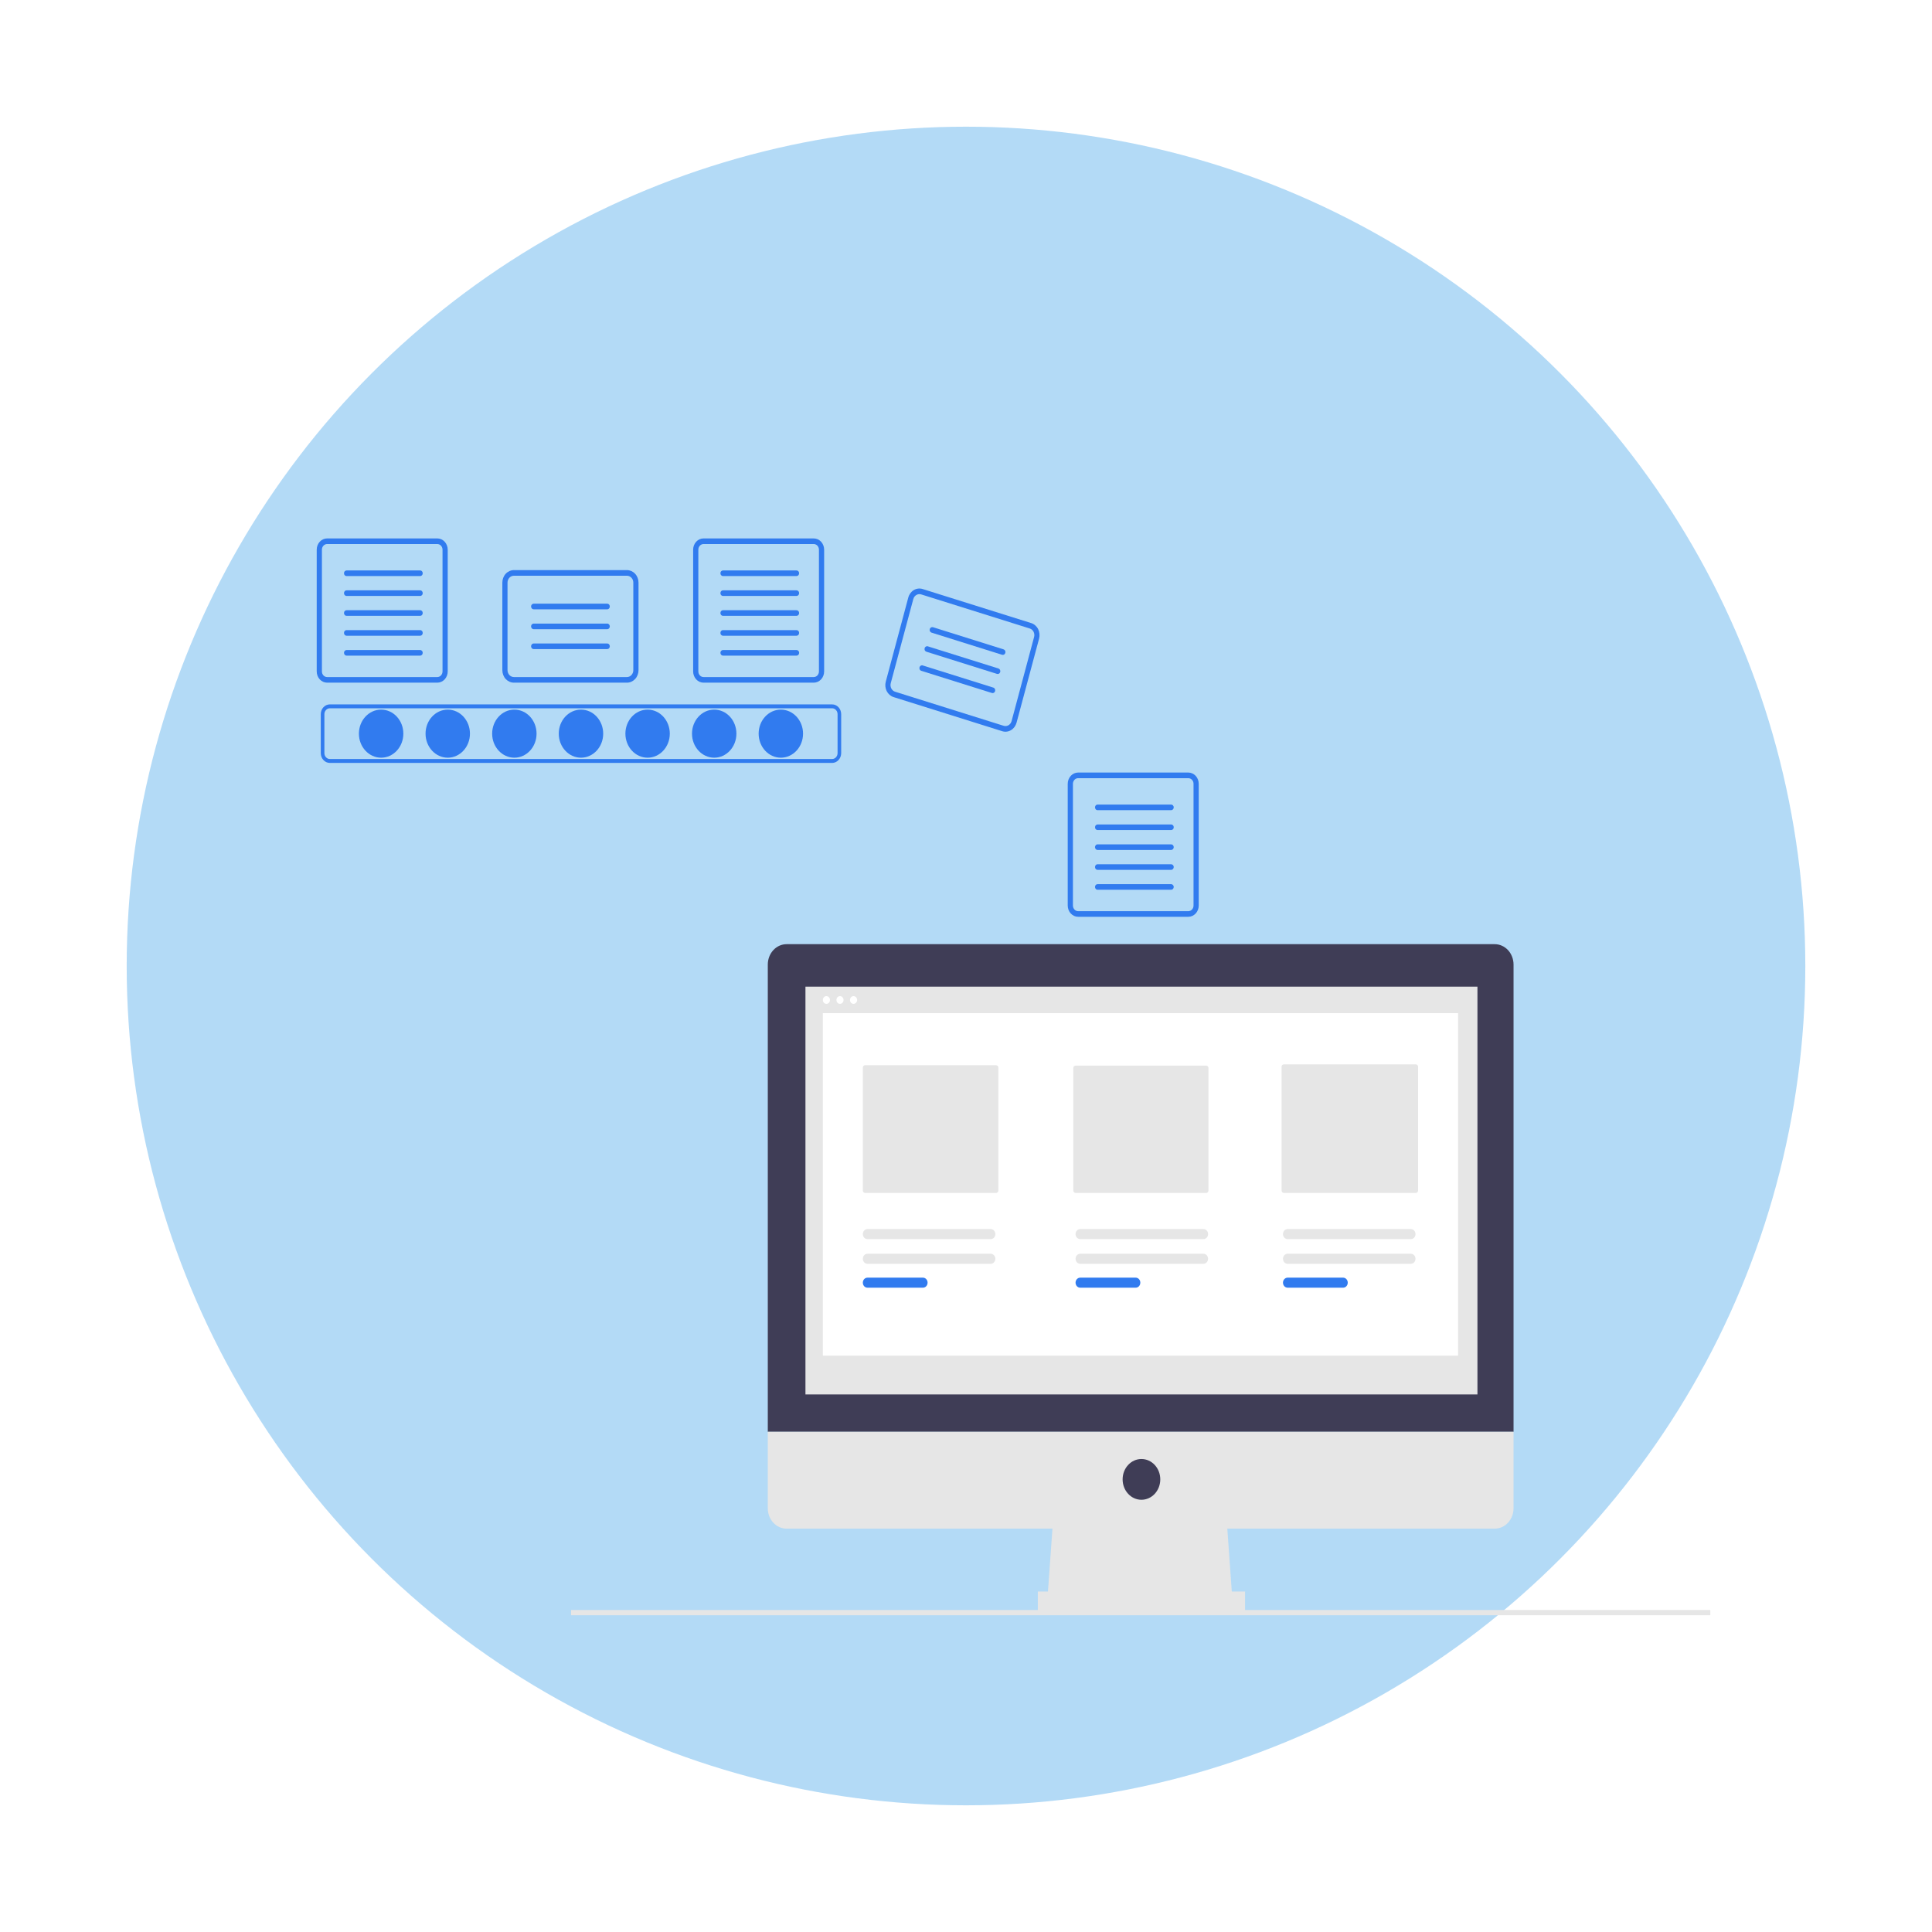 <svg width="61" height="61" viewBox="0 0 61 61" fill="none" xmlns="http://www.w3.org/2000/svg">
<g filter="url(#filter0_d_31_58)">
<circle cx="30.5" cy="26.5" r="26.5" fill="#7CBFF0" fill-opacity="0.58"/>
<g clip-path="url(#clip0_31_58)">
<path d="M12.034 19.923C12.421 19.923 12.735 19.583 12.735 19.164C12.735 18.745 12.421 18.405 12.034 18.405C11.646 18.405 11.332 18.745 11.332 19.164C11.332 19.583 11.646 19.923 12.034 19.923Z" fill="#317BEF"/>
<path d="M14.137 19.923C14.524 19.923 14.838 19.583 14.838 19.164C14.838 18.745 14.524 18.405 14.137 18.405C13.75 18.405 13.436 18.745 13.436 19.164C13.436 19.583 13.75 19.923 14.137 19.923Z" fill="#317BEF"/>
<path d="M16.24 19.923C16.628 19.923 16.941 19.583 16.941 19.164C16.941 18.745 16.628 18.405 16.24 18.405C15.853 18.405 15.539 18.745 15.539 19.164C15.539 19.583 15.853 19.923 16.24 19.923Z" fill="#317BEF"/>
<path d="M18.344 19.923C18.731 19.923 19.045 19.583 19.045 19.164C19.045 18.745 18.731 18.405 18.344 18.405C17.956 18.405 17.642 18.745 17.642 19.164C17.642 19.583 17.956 19.923 18.344 19.923Z" fill="#317BEF"/>
<path d="M20.447 19.923C20.834 19.923 21.148 19.583 21.148 19.164C21.148 18.745 20.834 18.405 20.447 18.405C20.06 18.405 19.746 18.745 19.746 19.164C19.746 19.583 20.06 19.923 20.447 19.923Z" fill="#317BEF"/>
<path d="M22.55 19.923C22.938 19.923 23.251 19.583 23.251 19.164C23.251 18.745 22.938 18.405 22.55 18.405C22.163 18.405 21.849 18.745 21.849 19.164C21.849 19.583 22.163 19.923 22.55 19.923Z" fill="#317BEF"/>
<path d="M24.654 19.923C25.041 19.923 25.355 19.583 25.355 19.164C25.355 18.745 25.041 18.405 24.654 18.405C24.266 18.405 23.953 18.745 23.953 19.164C23.953 19.583 24.266 19.923 24.654 19.923Z" fill="#317BEF"/>
<path d="M26.274 20.088H10.414C10.338 20.088 10.265 20.055 10.212 19.997C10.158 19.939 10.128 19.861 10.128 19.779V18.549C10.128 18.467 10.158 18.388 10.212 18.33C10.265 18.273 10.338 18.24 10.414 18.24H26.274C26.349 18.24 26.422 18.273 26.475 18.33C26.529 18.388 26.559 18.467 26.559 18.549V19.779C26.559 19.861 26.529 19.939 26.475 19.997C26.422 20.055 26.349 20.088 26.274 20.088ZM10.414 18.363C10.368 18.363 10.325 18.383 10.293 18.418C10.26 18.452 10.242 18.5 10.242 18.549V19.779C10.242 19.828 10.26 19.875 10.293 19.91C10.325 19.945 10.368 19.964 10.414 19.964H26.274C26.319 19.964 26.363 19.945 26.395 19.91C26.427 19.875 26.445 19.828 26.445 19.779V18.549C26.445 18.5 26.427 18.452 26.395 18.418C26.363 18.383 26.319 18.363 26.274 18.363L10.414 18.363Z" fill="#317BEF"/>
<path d="M13.808 13.177C13.851 13.178 13.893 13.196 13.924 13.229C13.954 13.263 13.972 13.308 13.972 13.355V17.199C13.972 17.246 13.954 17.291 13.924 17.325C13.893 17.358 13.851 17.377 13.808 17.377H10.328C10.284 17.377 10.243 17.358 10.212 17.325C10.181 17.291 10.164 17.246 10.164 17.199V13.355C10.164 13.308 10.181 13.263 10.212 13.229C10.243 13.196 10.284 13.178 10.328 13.177H13.808V13.177ZM13.808 13H10.328C10.241 13 10.158 13.037 10.096 13.104C10.034 13.171 10 13.261 10 13.355V17.199C10 17.293 10.034 17.384 10.096 17.45C10.158 17.517 10.241 17.554 10.328 17.554H13.808C13.895 17.554 13.978 17.517 14.04 17.45C14.101 17.384 14.136 17.293 14.136 17.199V13.355C14.136 13.261 14.101 13.171 14.04 13.104C13.978 13.037 13.895 13 13.808 13V13Z" fill="#317BEF"/>
<path d="M13.265 14.188H10.943C10.932 14.188 10.922 14.186 10.912 14.181C10.902 14.177 10.893 14.17 10.885 14.162C10.877 14.154 10.871 14.144 10.867 14.133C10.863 14.123 10.861 14.111 10.861 14.099C10.861 14.088 10.863 14.076 10.867 14.065C10.871 14.054 10.877 14.045 10.885 14.036C10.893 14.028 10.902 14.022 10.912 14.017C10.922 14.013 10.932 14.011 10.943 14.011H13.265C13.276 14.011 13.286 14.013 13.296 14.017C13.306 14.022 13.316 14.028 13.323 14.036C13.331 14.045 13.337 14.054 13.341 14.065C13.345 14.076 13.347 14.088 13.347 14.099C13.347 14.111 13.345 14.123 13.341 14.133C13.337 14.144 13.331 14.154 13.323 14.162C13.316 14.17 13.306 14.177 13.296 14.181C13.286 14.186 13.276 14.188 13.265 14.188Z" fill="#317BEF"/>
<path d="M13.265 14.816H10.943C10.932 14.816 10.922 14.814 10.912 14.809C10.902 14.805 10.893 14.799 10.885 14.79C10.877 14.782 10.871 14.772 10.867 14.761C10.863 14.751 10.861 14.739 10.861 14.727C10.861 14.716 10.863 14.704 10.867 14.693C10.871 14.683 10.877 14.673 10.885 14.665C10.893 14.656 10.902 14.65 10.912 14.645C10.922 14.641 10.932 14.639 10.943 14.639H13.265C13.276 14.639 13.286 14.641 13.296 14.645C13.306 14.65 13.316 14.656 13.323 14.665C13.331 14.673 13.337 14.683 13.341 14.693C13.345 14.704 13.347 14.716 13.347 14.727C13.347 14.739 13.345 14.751 13.341 14.761C13.337 14.772 13.331 14.782 13.323 14.79C13.316 14.799 13.306 14.805 13.296 14.809C13.286 14.814 13.276 14.816 13.265 14.816Z" fill="#317BEF"/>
<path d="M13.265 15.444H10.943C10.932 15.444 10.922 15.442 10.912 15.438C10.902 15.433 10.893 15.427 10.885 15.418C10.877 15.41 10.871 15.4 10.867 15.39C10.863 15.379 10.861 15.367 10.861 15.356C10.861 15.344 10.863 15.332 10.867 15.322C10.871 15.311 10.877 15.301 10.885 15.293C10.893 15.284 10.902 15.278 10.912 15.274C10.922 15.269 10.932 15.267 10.943 15.267H13.265C13.276 15.267 13.286 15.269 13.296 15.274C13.306 15.278 13.316 15.284 13.323 15.293C13.331 15.301 13.337 15.311 13.341 15.322C13.345 15.332 13.347 15.344 13.347 15.356C13.347 15.367 13.345 15.379 13.341 15.39C13.337 15.4 13.331 15.41 13.323 15.418C13.316 15.427 13.306 15.433 13.296 15.438C13.286 15.442 13.276 15.444 13.265 15.444Z" fill="#317BEF"/>
<path d="M13.265 16.073H10.943C10.932 16.073 10.922 16.07 10.912 16.066C10.902 16.061 10.893 16.055 10.885 16.047C10.877 16.038 10.871 16.029 10.867 16.018C10.863 16.007 10.861 15.995 10.861 15.984C10.861 15.972 10.863 15.96 10.867 15.95C10.871 15.939 10.877 15.929 10.885 15.921C10.893 15.913 10.902 15.906 10.912 15.902C10.922 15.897 10.932 15.895 10.943 15.895H13.265C13.276 15.895 13.286 15.897 13.296 15.902C13.306 15.906 13.316 15.913 13.323 15.921C13.331 15.929 13.337 15.939 13.341 15.95C13.345 15.96 13.347 15.972 13.347 15.984C13.347 15.995 13.345 16.007 13.341 16.018C13.337 16.029 13.331 16.038 13.323 16.047C13.316 16.055 13.306 16.061 13.296 16.066C13.286 16.07 13.276 16.073 13.265 16.073Z" fill="#317BEF"/>
<path d="M13.265 16.701H10.943C10.921 16.701 10.901 16.691 10.885 16.675C10.87 16.658 10.861 16.636 10.861 16.612C10.861 16.588 10.87 16.566 10.885 16.549C10.901 16.533 10.921 16.523 10.943 16.523H13.265C13.287 16.523 13.307 16.533 13.323 16.549C13.338 16.566 13.347 16.588 13.347 16.612C13.347 16.636 13.338 16.658 13.323 16.675C13.307 16.691 13.287 16.701 13.265 16.701Z" fill="#317BEF"/>
<path d="M25.693 13.177C25.736 13.178 25.778 13.196 25.809 13.229C25.839 13.263 25.857 13.308 25.857 13.355V17.199C25.857 17.246 25.839 17.291 25.809 17.325C25.778 17.358 25.736 17.377 25.693 17.377H22.213C22.169 17.377 22.128 17.358 22.097 17.325C22.066 17.291 22.049 17.246 22.049 17.199V13.355C22.049 13.308 22.066 13.263 22.097 13.229C22.128 13.196 22.169 13.178 22.213 13.177H25.693V13.177ZM25.693 13H22.213C22.126 13 22.043 13.037 21.981 13.104C21.92 13.171 21.885 13.261 21.885 13.355V17.199C21.885 17.293 21.92 17.384 21.981 17.45C22.043 17.517 22.126 17.554 22.213 17.554H25.693C25.78 17.554 25.863 17.517 25.925 17.45C25.986 17.384 26.021 17.293 26.021 17.199V13.355C26.021 13.261 25.986 13.171 25.925 13.104C25.863 13.037 25.78 13 25.693 13V13Z" fill="#317BEF"/>
<path d="M25.15 14.188H22.828C22.817 14.188 22.807 14.186 22.797 14.181C22.787 14.177 22.778 14.17 22.77 14.162C22.762 14.154 22.756 14.144 22.752 14.133C22.748 14.123 22.746 14.111 22.746 14.099C22.746 14.088 22.748 14.076 22.752 14.065C22.756 14.054 22.762 14.045 22.77 14.036C22.778 14.028 22.787 14.022 22.797 14.017C22.807 14.013 22.817 14.011 22.828 14.011H25.15C25.172 14.011 25.192 14.02 25.208 14.037C25.223 14.053 25.231 14.076 25.231 14.099C25.231 14.123 25.223 14.145 25.208 14.162C25.192 14.178 25.172 14.188 25.15 14.188H25.15Z" fill="#317BEF"/>
<path d="M25.15 14.816H22.828C22.817 14.816 22.807 14.814 22.797 14.809C22.787 14.805 22.778 14.799 22.77 14.79C22.762 14.782 22.756 14.772 22.752 14.761C22.748 14.751 22.746 14.739 22.746 14.727C22.746 14.716 22.748 14.704 22.752 14.693C22.756 14.683 22.762 14.673 22.77 14.665C22.778 14.656 22.787 14.65 22.797 14.645C22.807 14.641 22.817 14.639 22.828 14.639H25.15C25.172 14.639 25.192 14.648 25.208 14.665C25.223 14.681 25.231 14.704 25.231 14.727C25.231 14.751 25.223 14.773 25.208 14.79C25.192 14.807 25.172 14.816 25.15 14.816H25.15Z" fill="#317BEF"/>
<path d="M25.15 15.444H22.828C22.817 15.444 22.807 15.442 22.797 15.438C22.787 15.433 22.778 15.427 22.77 15.418C22.762 15.41 22.756 15.4 22.752 15.39C22.748 15.379 22.746 15.367 22.746 15.356C22.746 15.344 22.748 15.332 22.752 15.322C22.756 15.311 22.762 15.301 22.77 15.293C22.778 15.284 22.787 15.278 22.797 15.274C22.807 15.269 22.817 15.267 22.828 15.267H25.15C25.172 15.267 25.192 15.276 25.208 15.293C25.223 15.31 25.231 15.332 25.231 15.356C25.231 15.379 25.223 15.402 25.208 15.418C25.192 15.435 25.172 15.444 25.15 15.444H25.15Z" fill="#317BEF"/>
<path d="M25.15 16.073H22.828C22.817 16.073 22.807 16.07 22.797 16.066C22.787 16.061 22.778 16.055 22.77 16.047C22.762 16.038 22.756 16.029 22.752 16.018C22.748 16.007 22.746 15.995 22.746 15.984C22.746 15.972 22.748 15.96 22.752 15.95C22.756 15.939 22.762 15.929 22.77 15.921C22.778 15.913 22.787 15.906 22.797 15.902C22.807 15.897 22.817 15.895 22.828 15.895H25.15C25.172 15.895 25.192 15.905 25.208 15.921C25.223 15.938 25.231 15.96 25.231 15.984C25.231 16.007 25.223 16.03 25.208 16.046C25.192 16.063 25.172 16.072 25.15 16.073H25.15Z" fill="#317BEF"/>
<path d="M25.15 16.701H22.828C22.806 16.701 22.786 16.691 22.77 16.675C22.755 16.658 22.746 16.636 22.746 16.612C22.746 16.588 22.755 16.566 22.77 16.549C22.786 16.533 22.806 16.523 22.828 16.523H25.15C25.172 16.523 25.192 16.533 25.208 16.549C25.223 16.566 25.232 16.588 25.232 16.612C25.232 16.636 25.223 16.658 25.208 16.675C25.192 16.691 25.172 16.701 25.15 16.701H25.15Z" fill="#317BEF"/>
<path d="M37.52 20.57C37.563 20.57 37.605 20.588 37.636 20.622C37.667 20.655 37.684 20.7 37.684 20.747V24.591C37.684 24.639 37.667 24.683 37.636 24.717C37.605 24.75 37.563 24.769 37.52 24.769H34.04C33.997 24.769 33.955 24.75 33.924 24.717C33.894 24.683 33.876 24.639 33.876 24.591V20.747C33.876 20.7 33.894 20.655 33.924 20.622C33.955 20.588 33.997 20.57 34.04 20.57H37.52V20.57ZM37.52 20.392H34.04C33.953 20.392 33.87 20.43 33.808 20.496C33.747 20.563 33.712 20.653 33.712 20.747V24.591C33.712 24.686 33.747 24.776 33.808 24.842C33.87 24.909 33.953 24.946 34.04 24.946H37.52C37.607 24.946 37.69 24.909 37.752 24.842C37.813 24.776 37.848 24.686 37.848 24.591V20.747C37.848 20.653 37.813 20.563 37.752 20.496C37.69 20.43 37.607 20.392 37.52 20.392V20.392Z" fill="#317BEF"/>
<path d="M36.977 21.58H34.656C34.645 21.58 34.634 21.578 34.624 21.573C34.614 21.569 34.605 21.562 34.597 21.554C34.59 21.546 34.584 21.536 34.579 21.525C34.575 21.515 34.573 21.503 34.573 21.491C34.573 21.48 34.575 21.468 34.579 21.457C34.584 21.447 34.59 21.437 34.597 21.428C34.605 21.42 34.614 21.414 34.624 21.409C34.634 21.405 34.645 21.403 34.656 21.403H36.977C36.999 21.403 37.02 21.412 37.035 21.429C37.05 21.445 37.059 21.468 37.059 21.491C37.059 21.515 37.05 21.537 37.035 21.554C37.02 21.57 36.999 21.58 36.977 21.58Z" fill="#317BEF"/>
<path d="M36.977 22.208H34.656C34.634 22.208 34.613 22.199 34.598 22.182C34.582 22.166 34.574 22.143 34.574 22.119C34.574 22.096 34.582 22.073 34.598 22.057C34.613 22.04 34.634 22.031 34.656 22.031H36.977C36.999 22.031 37.02 22.04 37.035 22.057C37.051 22.073 37.059 22.096 37.059 22.119C37.059 22.143 37.051 22.166 37.035 22.182C37.02 22.199 36.999 22.208 36.977 22.208Z" fill="#317BEF"/>
<path d="M36.977 22.836H34.656C34.645 22.836 34.634 22.834 34.624 22.83C34.614 22.825 34.605 22.819 34.597 22.811C34.59 22.802 34.584 22.793 34.58 22.782C34.575 22.771 34.573 22.759 34.573 22.748C34.573 22.736 34.575 22.724 34.58 22.714C34.584 22.703 34.59 22.693 34.597 22.685C34.605 22.677 34.614 22.67 34.624 22.666C34.634 22.661 34.645 22.659 34.656 22.659H36.977C36.999 22.659 37.02 22.669 37.035 22.685C37.05 22.702 37.059 22.724 37.059 22.748C37.059 22.771 37.05 22.794 37.035 22.81C37.02 22.827 36.999 22.836 36.977 22.836Z" fill="#317BEF"/>
<path d="M36.977 23.465H34.656C34.645 23.465 34.634 23.462 34.624 23.458C34.614 23.453 34.605 23.447 34.597 23.439C34.59 23.43 34.584 23.421 34.579 23.41C34.575 23.399 34.573 23.387 34.573 23.376C34.573 23.364 34.575 23.353 34.579 23.342C34.584 23.331 34.59 23.321 34.597 23.313C34.605 23.305 34.614 23.298 34.624 23.294C34.634 23.289 34.645 23.287 34.656 23.287H36.977C36.999 23.287 37.02 23.297 37.035 23.313C37.05 23.33 37.059 23.352 37.059 23.376C37.059 23.399 37.05 23.422 37.035 23.438C37.02 23.455 36.999 23.464 36.977 23.465Z" fill="#317BEF"/>
<path d="M36.977 24.093H34.656C34.645 24.093 34.634 24.091 34.624 24.086C34.614 24.082 34.605 24.075 34.597 24.067C34.59 24.059 34.584 24.049 34.579 24.038C34.575 24.027 34.573 24.016 34.573 24.004C34.573 23.992 34.575 23.981 34.579 23.97C34.584 23.959 34.59 23.949 34.597 23.941C34.605 23.933 34.614 23.926 34.624 23.922C34.634 23.918 34.645 23.915 34.656 23.915H36.977C36.999 23.916 37.02 23.925 37.035 23.942C37.05 23.958 37.059 23.981 37.059 24.004C37.059 24.027 37.05 24.05 37.035 24.067C37.02 24.083 36.999 24.093 36.977 24.093Z" fill="#317BEF"/>
<path d="M19.796 17.554H16.225C16.128 17.554 16.036 17.512 15.967 17.439C15.899 17.365 15.861 17.265 15.861 17.16V14.395C15.861 14.29 15.899 14.19 15.967 14.116C16.036 14.042 16.128 14.001 16.225 14H19.796C19.892 14.001 19.985 14.042 20.053 14.116C20.122 14.19 20.16 14.29 20.16 14.395V17.16C20.16 17.265 20.122 17.365 20.053 17.439C19.985 17.512 19.892 17.554 19.796 17.554ZM16.225 14.178C16.172 14.178 16.121 14.201 16.083 14.241C16.046 14.282 16.024 14.337 16.024 14.395V17.16C16.024 17.217 16.046 17.273 16.083 17.313C16.121 17.354 16.172 17.377 16.225 17.377H19.796C19.849 17.377 19.9 17.354 19.937 17.313C19.975 17.273 19.996 17.217 19.996 17.16V14.395C19.996 14.337 19.975 14.282 19.937 14.241C19.9 14.201 19.849 14.178 19.796 14.178H16.225Z" fill="#317BEF"/>
<path d="M19.171 15.238H16.849C16.828 15.238 16.807 15.228 16.792 15.212C16.776 15.195 16.768 15.172 16.768 15.149C16.768 15.126 16.776 15.103 16.792 15.087C16.807 15.07 16.828 15.061 16.849 15.06H19.171C19.182 15.06 19.193 15.063 19.203 15.067C19.213 15.071 19.222 15.078 19.229 15.086C19.237 15.094 19.243 15.104 19.247 15.115C19.251 15.126 19.254 15.137 19.254 15.149C19.254 15.161 19.251 15.172 19.247 15.183C19.243 15.194 19.237 15.204 19.229 15.212C19.222 15.22 19.213 15.227 19.203 15.231C19.193 15.236 19.182 15.238 19.171 15.238Z" fill="#317BEF"/>
<path d="M19.171 15.866H16.849C16.828 15.866 16.807 15.856 16.792 15.84C16.776 15.823 16.768 15.801 16.768 15.777C16.768 15.754 16.776 15.731 16.792 15.715C16.807 15.698 16.828 15.689 16.849 15.689H19.171C19.182 15.688 19.193 15.691 19.203 15.695C19.213 15.7 19.222 15.706 19.229 15.714C19.237 15.723 19.243 15.732 19.247 15.743C19.251 15.754 19.254 15.766 19.254 15.777C19.254 15.789 19.251 15.801 19.247 15.811C19.243 15.822 19.237 15.832 19.229 15.84C19.222 15.848 19.213 15.855 19.203 15.859C19.193 15.864 19.182 15.866 19.171 15.866Z" fill="#317BEF"/>
<path d="M19.171 16.494H16.849C16.828 16.494 16.807 16.485 16.792 16.468C16.776 16.451 16.768 16.429 16.768 16.405C16.768 16.382 16.776 16.36 16.792 16.343C16.807 16.326 16.828 16.317 16.849 16.317H19.171C19.182 16.317 19.193 16.319 19.203 16.323C19.213 16.328 19.222 16.334 19.229 16.343C19.237 16.351 19.243 16.361 19.247 16.371C19.251 16.382 19.254 16.394 19.254 16.405C19.254 16.417 19.251 16.429 19.247 16.439C19.243 16.45 19.237 16.46 19.229 16.468C19.222 16.477 19.213 16.483 19.203 16.488C19.193 16.492 19.182 16.494 19.171 16.494Z" fill="#317BEF"/>
<path d="M31.645 19.087L28.215 18.01C28.122 17.981 28.044 17.913 27.997 17.822C27.951 17.73 27.94 17.622 27.967 17.522L28.678 14.866C28.705 14.765 28.768 14.681 28.853 14.63C28.937 14.58 29.037 14.568 29.13 14.597L32.559 15.673C32.652 15.703 32.73 15.77 32.777 15.862C32.823 15.954 32.834 16.061 32.808 16.162L32.096 18.818C32.069 18.918 32.006 19.003 31.922 19.053C31.837 19.104 31.737 19.116 31.645 19.087ZM29.084 14.767C29.033 14.751 28.978 14.758 28.932 14.786C28.885 14.813 28.851 14.86 28.836 14.915L28.124 17.571C28.109 17.626 28.116 17.686 28.141 17.736C28.167 17.786 28.21 17.824 28.261 17.84L31.69 18.916C31.741 18.932 31.796 18.925 31.843 18.898C31.889 18.87 31.924 18.823 31.939 18.768L32.65 16.112C32.665 16.057 32.659 15.998 32.633 15.947C32.608 15.897 32.565 15.86 32.514 15.844L29.084 14.767Z" fill="#317BEF"/>
<path d="M31.641 16.674L29.411 15.974C29.39 15.967 29.373 15.952 29.362 15.931C29.352 15.911 29.349 15.886 29.355 15.864C29.361 15.841 29.375 15.822 29.395 15.811C29.413 15.8 29.436 15.797 29.457 15.803L31.687 16.503C31.707 16.51 31.725 16.525 31.736 16.546C31.746 16.566 31.748 16.59 31.742 16.613C31.736 16.636 31.722 16.655 31.703 16.666C31.684 16.677 31.662 16.68 31.641 16.674H31.641Z" fill="#317BEF"/>
<path d="M31.479 17.277L29.249 16.577C29.239 16.574 29.229 16.568 29.221 16.561C29.213 16.554 29.206 16.545 29.2 16.535C29.195 16.524 29.192 16.513 29.191 16.502C29.19 16.49 29.191 16.478 29.194 16.467C29.197 16.456 29.201 16.445 29.208 16.436C29.215 16.427 29.223 16.42 29.233 16.414C29.242 16.409 29.253 16.405 29.263 16.404C29.274 16.402 29.285 16.403 29.295 16.407L31.525 17.107C31.546 17.113 31.563 17.128 31.574 17.149C31.584 17.169 31.587 17.194 31.581 17.216C31.575 17.239 31.561 17.258 31.541 17.269C31.523 17.281 31.5 17.283 31.479 17.277Z" fill="#317BEF"/>
<path d="M31.318 17.88L29.088 17.18C29.067 17.174 29.049 17.159 29.039 17.138C29.028 17.117 29.026 17.093 29.032 17.07C29.038 17.048 29.052 17.029 29.071 17.017C29.09 17.006 29.113 17.003 29.133 17.01L31.363 17.71C31.384 17.716 31.402 17.732 31.412 17.752C31.423 17.773 31.425 17.797 31.419 17.82C31.413 17.842 31.399 17.861 31.38 17.873C31.361 17.884 31.338 17.887 31.318 17.88Z" fill="#317BEF"/>
<path d="M54 46.833H18.03V47H54V46.833Z" fill="#E6E6E6"/>
<path d="M38.915 46.572H33.065L33.264 43.782H38.716L38.915 46.572Z" fill="#E6E6E6"/>
<path d="M39.311 46.25H32.768V46.894H39.311V46.25Z" fill="#E6E6E6"/>
<path d="M47.193 25.811H24.837C24.679 25.811 24.528 25.878 24.416 25.999C24.305 26.12 24.242 26.284 24.242 26.454V41.207H47.788V26.454C47.788 26.37 47.772 26.286 47.742 26.208C47.713 26.13 47.669 26.059 47.614 25.999C47.558 25.939 47.493 25.892 47.421 25.86C47.348 25.827 47.271 25.811 47.193 25.811H47.193Z" fill="#3F3D56"/>
<path d="M24.242 41.207V43.621C24.242 43.706 24.257 43.79 24.287 43.868C24.317 43.946 24.361 44.017 24.416 44.077C24.471 44.136 24.537 44.184 24.609 44.216C24.681 44.248 24.759 44.265 24.837 44.265H47.193C47.351 44.265 47.502 44.197 47.614 44.077C47.725 43.956 47.788 43.792 47.788 43.621V41.207H24.242Z" fill="#E6E6E6"/>
<path d="M46.648 27.152H25.431V40.027H46.648V27.152Z" fill="#E6E6E6"/>
<path d="M36.039 43.353C36.368 43.353 36.634 43.065 36.634 42.709C36.634 42.354 36.368 42.066 36.039 42.066C35.711 42.066 35.445 42.354 35.445 42.709C35.445 43.065 35.711 43.353 36.039 43.353Z" fill="#3F3D56"/>
<path d="M26.093 27.695C26.155 27.695 26.206 27.641 26.206 27.573C26.206 27.506 26.155 27.451 26.093 27.451C26.031 27.451 25.98 27.506 25.98 27.573C25.98 27.641 26.031 27.695 26.093 27.695Z" fill="white"/>
<path d="M26.521 27.695C26.584 27.695 26.634 27.641 26.634 27.573C26.634 27.506 26.584 27.451 26.521 27.451C26.459 27.451 26.409 27.506 26.409 27.573C26.409 27.641 26.459 27.695 26.521 27.695Z" fill="white"/>
<path d="M26.95 27.695C27.012 27.695 27.063 27.641 27.063 27.573C27.063 27.506 27.012 27.451 26.95 27.451C26.888 27.451 26.837 27.506 26.837 27.573C26.837 27.641 26.888 27.695 26.95 27.695Z" fill="white"/>
<path d="M46.036 27.988H25.98V38.802H46.036V27.988Z" fill="white"/>
<path d="M27.313 29.633C27.294 29.633 27.276 29.641 27.263 29.656C27.25 29.67 27.242 29.69 27.242 29.71V33.589C27.242 33.609 27.25 33.628 27.263 33.643C27.276 33.657 27.294 33.665 27.313 33.665H31.452C31.471 33.665 31.489 33.657 31.502 33.643C31.516 33.628 31.523 33.609 31.523 33.589V29.71C31.523 29.69 31.516 29.67 31.502 29.656C31.489 29.641 31.471 29.633 31.452 29.633H27.313Z" fill="#E6E6E6"/>
<path d="M33.959 29.646C33.94 29.646 33.922 29.654 33.909 29.668C33.895 29.683 33.888 29.702 33.888 29.722V33.589C33.888 33.609 33.895 33.629 33.909 33.643C33.922 33.657 33.94 33.665 33.959 33.665H38.084C38.103 33.665 38.121 33.657 38.135 33.643C38.148 33.628 38.155 33.609 38.155 33.589V29.722C38.155 29.702 38.148 29.683 38.135 29.668C38.121 29.654 38.103 29.646 38.084 29.646H33.959Z" fill="#E6E6E6"/>
<path d="M40.535 29.605C40.516 29.605 40.498 29.613 40.484 29.628C40.471 29.642 40.464 29.662 40.464 29.682V33.589C40.464 33.609 40.471 33.628 40.484 33.643C40.498 33.657 40.516 33.665 40.535 33.665H44.703C44.722 33.665 44.74 33.657 44.753 33.643C44.766 33.628 44.774 33.609 44.774 33.589V29.682C44.774 29.662 44.766 29.642 44.753 29.628C44.74 29.613 44.722 29.605 44.703 29.605H40.535Z" fill="#E6E6E6"/>
<path d="M27.389 35.585C27.35 35.585 27.313 35.602 27.285 35.632C27.258 35.662 27.243 35.702 27.243 35.744C27.243 35.786 27.258 35.826 27.285 35.856C27.313 35.886 27.35 35.902 27.389 35.903H31.28C31.319 35.902 31.356 35.886 31.384 35.856C31.411 35.826 31.427 35.786 31.427 35.744C31.427 35.702 31.411 35.662 31.384 35.632C31.356 35.602 31.319 35.585 31.28 35.585H27.389Z" fill="#E6E6E6"/>
<path d="M27.389 36.34C27.35 36.34 27.313 36.357 27.285 36.386C27.258 36.416 27.243 36.456 27.243 36.498C27.243 36.541 27.258 36.581 27.285 36.611C27.313 36.64 27.35 36.657 27.389 36.657H29.141C29.18 36.657 29.217 36.64 29.244 36.611C29.272 36.581 29.287 36.541 29.287 36.498C29.287 36.456 29.272 36.416 29.244 36.386C29.217 36.357 29.18 36.34 29.141 36.34H27.389Z" fill="#317BEF"/>
<path d="M34.106 35.585C34.067 35.585 34.03 35.602 34.002 35.632C33.975 35.662 33.959 35.702 33.959 35.744C33.959 35.786 33.975 35.826 34.002 35.856C34.03 35.886 34.067 35.902 34.106 35.903H37.997C38.036 35.902 38.073 35.886 38.101 35.856C38.128 35.826 38.143 35.786 38.143 35.744C38.143 35.702 38.128 35.662 38.101 35.632C38.073 35.602 38.036 35.585 37.997 35.585H34.106Z" fill="#E6E6E6"/>
<path d="M34.106 36.34C34.067 36.34 34.03 36.357 34.002 36.386C33.975 36.416 33.959 36.456 33.959 36.498C33.959 36.541 33.975 36.581 34.002 36.611C34.03 36.64 34.067 36.657 34.106 36.657H35.858C35.897 36.657 35.934 36.64 35.961 36.611C35.989 36.581 36.004 36.541 36.004 36.498C36.004 36.456 35.989 36.416 35.961 36.386C35.934 36.357 35.897 36.34 35.858 36.34H34.106Z" fill="#317BEF"/>
<path d="M40.655 35.585C40.616 35.585 40.579 35.602 40.551 35.632C40.524 35.662 40.508 35.702 40.508 35.744C40.508 35.786 40.524 35.826 40.551 35.856C40.579 35.886 40.616 35.902 40.655 35.903H44.546C44.585 35.902 44.622 35.886 44.65 35.856C44.677 35.826 44.692 35.786 44.692 35.744C44.692 35.702 44.677 35.662 44.65 35.632C44.622 35.602 44.585 35.585 44.546 35.585H40.655Z" fill="#E6E6E6"/>
<path d="M27.389 34.806C27.35 34.806 27.313 34.823 27.285 34.852C27.258 34.882 27.243 34.922 27.243 34.965C27.243 35.007 27.258 35.047 27.285 35.077C27.313 35.106 27.35 35.123 27.389 35.123H31.28C31.319 35.123 31.356 35.106 31.384 35.077C31.411 35.047 31.427 35.007 31.427 34.965C31.427 34.922 31.411 34.882 31.384 34.852C31.356 34.823 31.319 34.806 31.28 34.806H27.389Z" fill="#E6E6E6"/>
<path d="M34.106 34.806C34.067 34.806 34.03 34.823 34.002 34.852C33.975 34.882 33.959 34.922 33.959 34.965C33.959 35.007 33.975 35.047 34.002 35.077C34.03 35.106 34.067 35.123 34.106 35.123H37.997C38.036 35.123 38.073 35.106 38.101 35.077C38.128 35.047 38.143 35.007 38.143 34.965C38.143 34.922 38.128 34.882 38.101 34.852C38.073 34.823 38.036 34.806 37.997 34.806H34.106Z" fill="#E6E6E6"/>
<path d="M40.655 34.806C40.616 34.806 40.579 34.823 40.551 34.852C40.524 34.882 40.508 34.922 40.508 34.965C40.508 35.007 40.524 35.047 40.551 35.077C40.579 35.106 40.616 35.123 40.655 35.123H44.546C44.585 35.123 44.622 35.106 44.65 35.077C44.677 35.047 44.692 35.007 44.692 34.965C44.692 34.922 44.677 34.882 44.65 34.852C44.622 34.823 44.585 34.806 44.546 34.806H40.655Z" fill="#E6E6E6"/>
<path d="M40.655 36.34C40.616 36.34 40.579 36.357 40.551 36.386C40.524 36.416 40.508 36.456 40.508 36.498C40.508 36.541 40.524 36.581 40.551 36.611C40.579 36.64 40.616 36.657 40.655 36.657H42.407C42.446 36.657 42.483 36.64 42.51 36.611C42.538 36.581 42.553 36.541 42.553 36.498C42.553 36.456 42.538 36.416 42.51 36.386C42.483 36.357 42.446 36.34 42.407 36.34H40.655Z" fill="#317BEF"/>
</g>
</g>
<defs>
<filter id="filter0_d_31_58" x="0" y="0" width="61" height="61" filterUnits="userSpaceOnUse" color-interpolation-filters="sRGB">
<feFlood flood-opacity="0" result="BackgroundImageFix"/>
<feColorMatrix in="SourceAlpha" type="matrix" values="0 0 0 0 0 0 0 0 0 0 0 0 0 0 0 0 0 0 127 0" result="hardAlpha"/>
<feOffset dy="4"/>
<feGaussianBlur stdDeviation="2"/>
<feColorMatrix type="matrix" values="0 0 0 0 0.474 0 0 0 0 0.683 0 0 0 0 0.933 0 0 0 0.25 0"/>
<feBlend mode="normal" in2="BackgroundImageFix" result="effect1_dropShadow_31_58"/>
<feBlend mode="normal" in="SourceGraphic" in2="effect1_dropShadow_31_58" result="shape"/>
</filter>
<clipPath id="clip0_31_58">
<rect width="44" height="34" fill="white" transform="translate(10 13)"/>
</clipPath>
</defs>
</svg>

